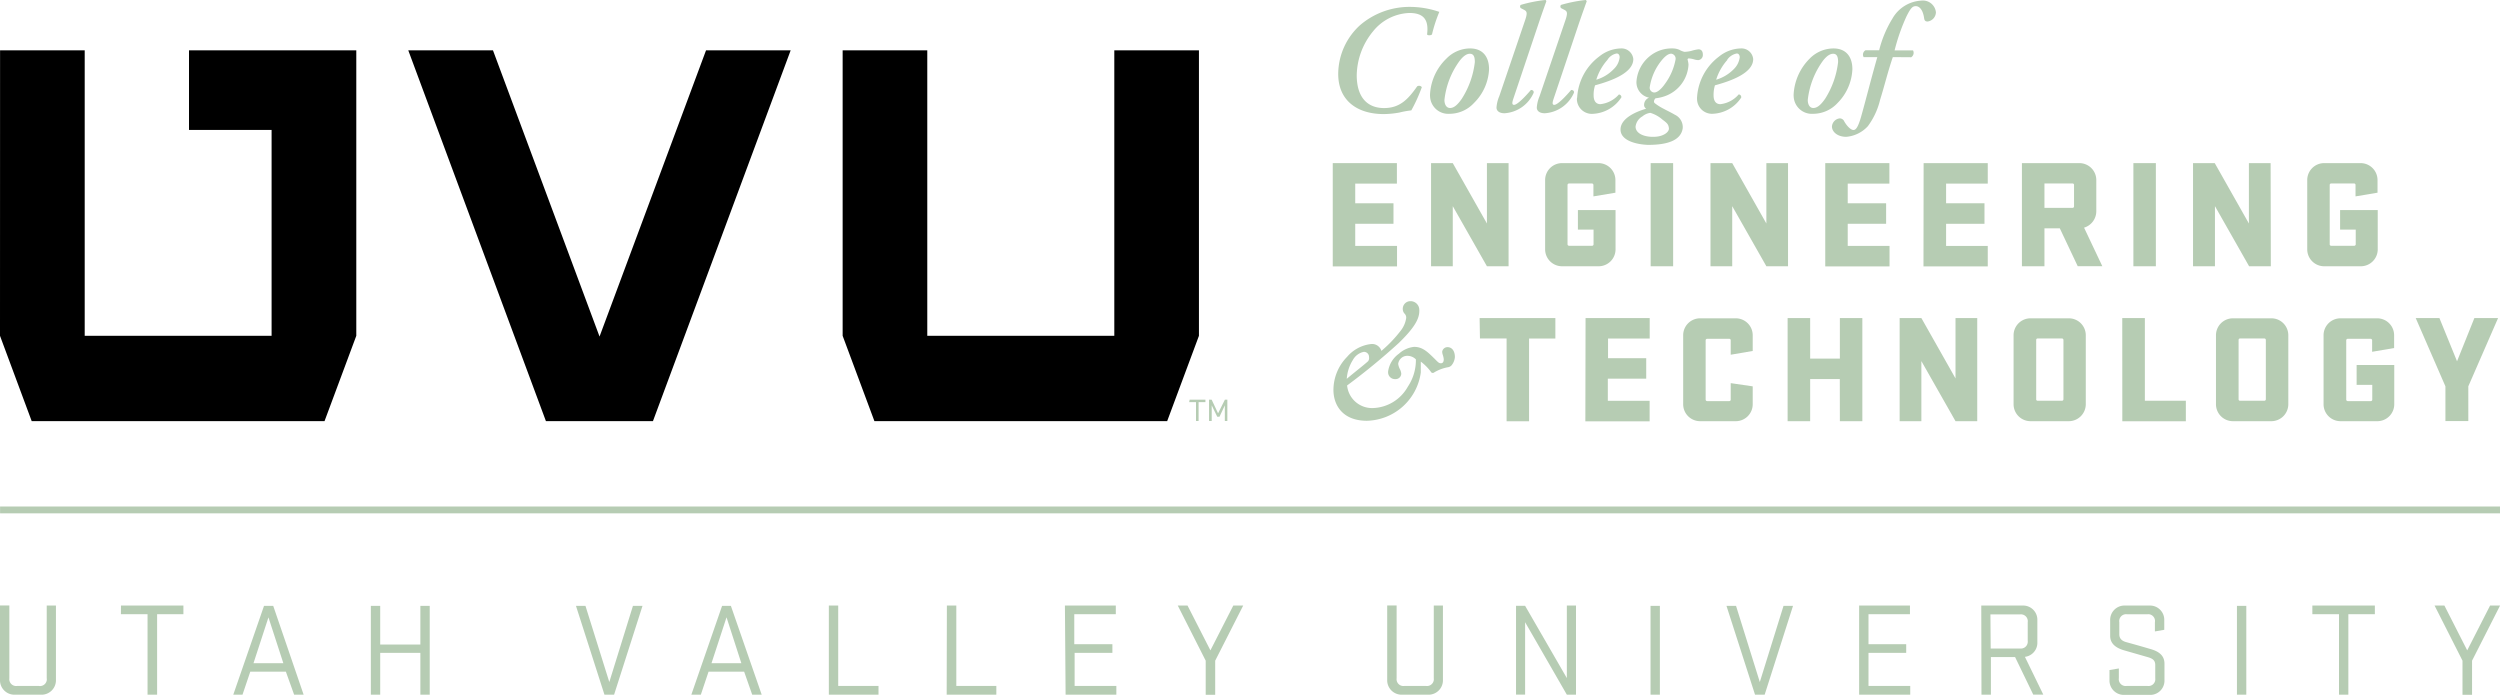 <svg id="Layer_1" data-name="Layer 1" xmlns="http://www.w3.org/2000/svg" viewBox="0 0 365.99 101.74"><defs><style>.cls-1{fill:#b6ccb3;}</style></defs><polygon points="103.36 7.37 87.77 49.27 72.17 7.37 59.77 7.37 79.92 61.65 95.59 61.65 115.75 7.37 103.36 7.37"/><polygon points="4.64 61.65 47.51 61.65 52.16 49.16 52.16 7.37 27.67 7.37 27.67 19.02 39.76 19.02 39.76 49.16 12.4 49.16 12.4 7.37 0.01 7.37 0 49.16 4.64 61.65"/><polygon points="163.13 49.16 135.75 49.16 135.75 7.37 123.36 7.37 123.36 49.16 128.01 61.65 170.87 61.65 175.52 49.16 175.52 7.37 163.13 7.37 163.13 49.16"/><rect class="cls-1" x="0.01" y="74.15" width="365.98" height="1"/><path class="cls-1" d="M8.19,88.56V99.43a2.11,2.11,0,0,1-2,2.18h-4A2.11,2.11,0,0,1,0,99.55v-11H1.37V99.2a1,1,0,0,0,.85,1.13.94.94,0,0,0,.29,0H5.68a1,1,0,0,0,1.16-.8.92.92,0,0,0,0-.33V88.56Z" transform="translate(0 0.09)"/><path class="cls-1" d="M17.71,88.56h9.14v1.27H23v11.78H21.6V89.83H17.7Z" transform="translate(0 0.09)"/><path class="cls-1" d="M44.45,101.61H43.06l-1.21-3.37H36.64l-1.14,3.37H34.15l4.5-13H40ZM37.11,97h4.37L39.3,90.29Z" transform="translate(0 0.09)"/><path class="cls-1" d="M61.54,95.49H55.66v6.12H54.29v-13h1.37v5.66h5.88V88.61h1.37v13H61.54Z" transform="translate(0 0.09)"/><path class="cls-1" d="M89.9,101.61H88.49l-4.17-13h1.39L89.2,99.76l3.46-11.15h1.4Z" transform="translate(0 0.09)"/><path class="cls-1" d="M111.51,101.61h-1.39l-1.18-3.37h-5.21l-1.13,3.37h-1.39l4.5-13H107ZM104.16,97h4.37l-2.17-6.72Z" transform="translate(0 0.09)"/><path class="cls-1" d="M121.34,88.56h1.37v11.77h5.9v1.28h-7.27Z" transform="translate(0 0.09)"/><path class="cls-1" d="M138.62,88.56H140v11.77h5.86v1.28h-7.27Z" transform="translate(0 0.09)"/><path class="cls-1" d="M155.9,88.56h7.45v1.27h-6.08v4.39h5.58v1.27h-5.53v4.84h6.11v1.28H156Z" transform="translate(0 0.09)"/><path class="cls-1" d="M177.2,95.12l3.35-6.56H182l-4.1,8.07v5h-1.39v-5l-4.09-8.07h1.43Z" transform="translate(0 0.09)"/><path class="cls-1" d="M211.24,88.56V99.43a2.11,2.11,0,0,1-2,2.18h-4a2.11,2.11,0,0,1-2.16-2.06v-11h1.38V99.2a1,1,0,0,0,.85,1.13,1.31,1.31,0,0,0,.28,0h3.18a1,1,0,0,0,1.13-.85,1.31,1.31,0,0,0,0-.28V88.56Z" transform="translate(0 0.09)"/><path class="cls-1" d="M230.72,101.61h-1.34L223.27,91v10.6h-1.33v-13h1.33l6.11,10.58V88.56h1.34Z" transform="translate(0 0.09)"/><path class="cls-1" d="M243,101.61h-1.37v-13H243Z" transform="translate(0 0.09)"/><path class="cls-1" d="M258.34,101.61h-1.41l-4.18-13h1.4l3.48,11.15,3.47-11.15h1.39Z" transform="translate(0 0.09)"/><path class="cls-1" d="M272.17,88.56h7.44v1.27h-6.07v4.39h5.52v1.27h-5.52v4.84h6.11v1.28h-7.48Z" transform="translate(0 0.09)"/><path class="cls-1" d="M290.05,88.56h6.06a2.08,2.08,0,0,1,2.15,2v3.36a2.07,2.07,0,0,1-1.82,2.15l2.69,5.53h-1.47L295,96.1h-3.54v5.51h-1.38Zm1.38,6.29h4.32a1,1,0,0,0,1.1-.88,1.13,1.13,0,0,0,0-.26V91a1,1,0,0,0-.84-1.14.76.76,0,0,0-.3,0h-4.32Z" transform="translate(0 0.09)"/><path class="cls-1" d="M308.92,93V90.73a2.1,2.1,0,0,1,2-2.17h3.77a2.09,2.09,0,0,1,2.15,2v1.55l-1.37.24V91a1,1,0,0,0-.81-1.16,1.14,1.14,0,0,0-.32,0h-2.94a1,1,0,0,0-1.14.83.91.91,0,0,0,0,.33v1.78c0,.67.45,1,1.1,1.16,1.62.45,1.94.54,3.51,1,1.13.33,2,.9,2,2.13v2.39a2.09,2.09,0,0,1-2,2.18H311a2.11,2.11,0,0,1-2.18-2V98l1.37-.23v1.43a1,1,0,0,0,.85,1.13.94.94,0,0,0,.29,0h3.05a1,1,0,0,0,1.14-.84,1.41,1.41,0,0,0,0-.29V97.27c0-.65-.33-.94-1.1-1.16l-3.48-1C309.85,94.79,308.92,94.2,308.92,93Z" transform="translate(0 0.09)"/><path class="cls-1" d="M328.85,101.61h-1.37v-13h1.37Z" transform="translate(0 0.09)"/><path class="cls-1" d="M338.52,88.56h9.15v1.27h-3.88v11.78h-1.37V89.83h-3.9Z" transform="translate(0 0.09)"/><path class="cls-1" d="M361.19,95.12l3.35-6.56H366l-4.1,8.07v5H360.5v-5l-4.09-8.07h1.44Z" transform="translate(0 0.09)"/><path class="cls-1" d="M174.16,58.42h2.31v.36h-1v2.76h-.38V58.78h-1Zm3.23.83v2.29H177V58.42h.38l.94,2,1-2h.36v3.12h-.37V59.25l-.78,1.67h-.33Z" transform="translate(0 0.09)"/><path class="cls-1" d="M210.71,1.65a21.41,21.41,0,0,0-1.07,3.29c-.13.18-.68.18-.72,0,.27-2.14-.5-3.13-2.59-3.13A7.14,7.14,0,0,0,201,4.51a10.37,10.37,0,0,0-2.38,6.39c0,3.42,1.7,4.83,4,4.83s3.51-1.27,4.85-3.18a.51.51,0,0,1,.68.12,22.57,22.57,0,0,1-1.54,3.4,13.54,13.54,0,0,0-1.77.32,13.32,13.32,0,0,1-2.27.22c-3.9,0-6.69-2-6.66-5.94A9.72,9.72,0,0,1,199.1,3.6,11.13,11.13,0,0,1,206.56.92,13.37,13.37,0,0,1,210.71,1.65Z" transform="translate(0 0.09)"/><path class="cls-1" d="M211.76,8.48A4.86,4.86,0,0,1,215.2,7c2,0,2.81,1.38,2.79,3.08A7.39,7.39,0,0,1,215.77,15a4.87,4.87,0,0,1-3.58,1.57,2.66,2.66,0,0,1-2.83-2.48,3,3,0,0,1,0-.52A7.85,7.85,0,0,1,211.76,8.48ZM214,14.37A12.61,12.61,0,0,0,215.91,9c0-.61-.09-1.22-.73-1.22-.41,0-.88.25-1.47,1a11.84,11.84,0,0,0-2.25,5.76c0,.68.3,1.18.82,1.18S213.32,15.35,214,14.37Z" transform="translate(0 0.09)"/><path class="cls-1" d="M221.55,14.35c-.2.59-.22.91.1.91.49,0,1.7-1.27,2.47-2.18.27,0,.45.14.4.41a5,5,0,0,1-4.26,3c-.9,0-1.18-.46-1.18-.82a5.11,5.11,0,0,1,.41-1.68l3.74-11c.41-1.18.32-1.4-.09-1.63l-.52-.27a.35.35,0,0,1,0-.46,20.18,20.18,0,0,1,3.62-.72c.05,0,.14.13.14.18-.32.91-.59,1.63-1.2,3.45Z" transform="translate(0 0.09)"/><path class="cls-1" d="M227.45,14.35c-.2.59-.23.91.09.91.5,0,1.7-1.27,2.47-2.18.28,0,.46.14.41.41a5,5,0,0,1-4.26,3c-.91,0-1.18-.46-1.18-.82a5.11,5.11,0,0,1,.41-1.68l3.74-11c.41-1.18.32-1.4-.09-1.63l-.52-.27a.36.36,0,0,1,0-.46,20.46,20.46,0,0,1,3.63-.72s.14.13.14.18c-.32.91-.59,1.63-1.21,3.45Z" transform="translate(0 0.09)"/><path class="cls-1" d="M230.9,14.06a8.06,8.06,0,0,1,3.22-5.88A5.24,5.24,0,0,1,237.29,7a1.73,1.73,0,0,1,1.82,1.56c0,2-3.09,3.16-5.6,3.84a4.55,4.55,0,0,0-.21,1.47c0,.84.37,1.29,1,1.29A4.23,4.23,0,0,0,237,13.74a.4.4,0,0,1,.37.41.09.09,0,0,0,0,0A5.25,5.25,0,0,1,233,16.58a2.19,2.19,0,0,1-2.15-2.22C230.88,14.26,230.89,14.16,230.9,14.06Zm4.42-5.38a7.79,7.79,0,0,0-1.63,2.9A5.83,5.83,0,0,0,236.27,10a2.76,2.76,0,0,0,.84-1.7c0-.29-.13-.56-.43-.56A2,2,0,0,0,235.32,8.68Z" transform="translate(0 0.09)"/><path class="cls-1" d="M248.45,14.06a8.09,8.09,0,0,1,3.22-5.88A5.27,5.27,0,0,1,254.85,7a1.72,1.72,0,0,1,1.81,1.56c0,2-3.08,3.16-5.6,3.84a4.88,4.88,0,0,0-.2,1.47c0,.84.36,1.29,1,1.29a4.14,4.14,0,0,0,2.68-1.43.39.39,0,0,1,.37.39s0,0,0,.07a5.23,5.23,0,0,1-4.3,2.38,2.19,2.19,0,0,1-2.17-2.2A1.67,1.67,0,0,1,248.45,14.06Zm4.43-5.38a7.82,7.82,0,0,0-1.64,2.9A6,6,0,0,0,253.85,10a2.9,2.9,0,0,0,.84-1.7c0-.29-.14-.56-.43-.56a2.18,2.18,0,0,0-1.41.93Z" transform="translate(0 0.09)"/><path class="cls-1" d="M264.94,8.48A4.92,4.92,0,0,1,268.39,7c2,0,2.81,1.38,2.79,3.08A7.45,7.45,0,0,1,269,15a4.87,4.87,0,0,1-3.58,1.57,2.66,2.66,0,0,1-2.83-2.48,3,3,0,0,1,0-.52A8,8,0,0,1,264.94,8.48Zm2.25,5.89A12.73,12.73,0,0,0,269.09,9c0-.61-.09-1.22-.72-1.22-.41,0-.89.25-1.48,1a12,12,0,0,0-2.24,5.76c0,.68.29,1.18.81,1.18S266.51,15.35,267.19,14.37Z" transform="translate(0 0.09)"/><path class="cls-1" d="M277.1,8.27c-.77,2.27-1.16,4-1.86,6.25a10.64,10.64,0,0,1-1.79,3.86,4.82,4.82,0,0,1-3.17,1.56c-1.27,0-2.09-.72-2.09-1.52a1.29,1.29,0,0,1,1.13-1.18.73.73,0,0,1,.68.46c.46.79,1,1.24,1.34,1.24s.66-.36,1.11-1.92c.77-2.72,1.25-4.75,2.38-8.75h-2a.73.73,0,0,1,.27-1h2a16.4,16.4,0,0,1,1.95-4.65A5.19,5.19,0,0,1,281.27,0a1.92,1.92,0,0,1,2.14,1.69v.05a1.4,1.4,0,0,1-1.22,1.32c-.32,0-.45-.14-.5-.45-.18-1.32-.73-1.8-1.22-1.8s-.77.3-1.36,1.48a28.5,28.5,0,0,0-1.75,5h2.7a.76.76,0,0,1-.27,1Z" transform="translate(0 0.09)"/><path class="cls-1" d="M195.11,23.79h9.39v3h-6.1v2.88H204v3H198.4v3.24h6.12v3h-9.41Z" transform="translate(0 0.09)"/><path class="cls-1" d="M220.85,38.89h-3.17l-5-8.8v8.8H209.5V23.79h3.18l5,8.84V23.79h3.17Z" transform="translate(0 0.09)"/><path class="cls-1" d="M231,30.66h5.51V36.4a2.48,2.48,0,0,1-2.47,2.49h-5.35a2.48,2.48,0,0,1-2.49-2.47V26.28a2.48,2.48,0,0,1,2.47-2.49H234a2.48,2.48,0,0,1,2.49,2.47v1.86l-3.22.54V27a.22.22,0,0,0-.21-.23h-3.35a.22.22,0,0,0-.23.21v8.68a.22.22,0,0,0,.21.23h3.38a.21.21,0,0,0,.22-.2V33.52H231Z" transform="translate(0 0.09)"/><path class="cls-1" d="M244.94,38.89h-3.29V23.79h3.29Z" transform="translate(0 0.09)"/><path class="cls-1" d="M261.76,38.89h-3.17l-5-8.8v8.8h-3.18V23.79h3.18l5,8.84V23.79h3.17Z" transform="translate(0 0.09)"/><path class="cls-1" d="M267.21,23.79h9.39v3h-6.1v2.88h5.62v3H270.5v3.24h6.12v3h-9.41Z" transform="translate(0 0.09)"/><path class="cls-1" d="M281.61,23.79H291v3h-6.1v2.88h5.62v3H284.9v3.24H291v3h-9.41Z" transform="translate(0 0.09)"/><path class="cls-1" d="M301.55,33.34H299.3v5.55H296V23.79h8.39a2.48,2.48,0,0,1,2.5,2.48h0v4.56a2.52,2.52,0,0,1-1.79,2.41l2.67,5.64h-3.6Zm-2.25-6.56v3.56h4.11a.21.21,0,0,0,.22-.2V27a.21.21,0,0,0-.19-.23H299.3Z" transform="translate(0 0.09)"/><path class="cls-1" d="M315.61,38.89h-3.29V23.79h3.29Z" transform="translate(0 0.09)"/><path class="cls-1" d="M332.44,38.89h-3.18l-5-8.8v8.8h-3.21V23.79h3.18l5,8.84V23.79h3.18Z" transform="translate(0 0.09)"/><path class="cls-1" d="M342.58,30.66h5.51V36.4a2.48,2.48,0,0,1-2.49,2.49h-5.34a2.48,2.48,0,0,1-2.49-2.47V26.28a2.48,2.48,0,0,1,2.47-2.49h5.33a2.48,2.48,0,0,1,2.49,2.47v1.86l-3.22.54V27a.21.21,0,0,0-.19-.23h-3.37a.21.21,0,0,0-.22.2v8.69a.21.21,0,0,0,.19.23h3.39a.22.22,0,0,0,.23-.21V33.52h-2.29Z" transform="translate(0 0.09)"/><path class="cls-1" d="M202.23,51.28a18.89,18.89,0,0,0,2.86-3,3.9,3.9,0,0,0,.77-1.81.81.81,0,0,0-.25-.66,1,1,0,0,1-.25-.66A1.12,1.12,0,0,1,206.42,44h.1a1.28,1.28,0,0,1,1.26,1.3.76.76,0,0,1,0,.15c0,1.23-.86,2.59-3,4.67a95.81,95.81,0,0,1-7.57,6.22,3.67,3.67,0,0,0,3.72,3.31,6.07,6.07,0,0,0,5.17-3.13,7,7,0,0,0,1.18-4A1.77,1.77,0,0,0,206,52a1.34,1.34,0,0,0-1.31,1.18,2.35,2.35,0,0,0,.27.81,1.8,1.8,0,0,1,.18.64.82.82,0,0,1-.86.78h-.07a1,1,0,0,1-1-1v-.09a3.85,3.85,0,0,1,1.59-2.63,3.91,3.91,0,0,1,2.22-1c1.27,0,2,.77,3,1.74.56.57.65.66.93.66s.41-.22.41-.59a2.73,2.73,0,0,0-.14-.63,1.79,1.79,0,0,1-.09-.46.78.78,0,0,1,.77-.68c.72,0,1.09.64,1.09,1.45a2.15,2.15,0,0,1-.52,1.25.93.93,0,0,1-.55.25,6.11,6.11,0,0,0-1.93.73.34.34,0,0,1-.47,0,.35.35,0,0,1-.05-.08A7.35,7.35,0,0,0,208,52.85v1.59a8.17,8.17,0,0,1-7.89,7.07c-3.54,0-4.9-2.27-4.9-4.53a6.94,6.94,0,0,1,2-4.83,5.4,5.4,0,0,1,3.56-1.88A1.42,1.42,0,0,1,202.23,51.28Zm-2.58.14a2.37,2.37,0,0,0-1.59,1.18,5.93,5.93,0,0,0-.9,2.77c1.18-1,2.49-2,3.13-2.59a.77.77,0,0,0,.13-.59.74.74,0,0,0-.71-.77Z" transform="translate(0 0.09)"/><path class="cls-1" d="M216.61,46.47H227.7v3h-3.85V61.58h-3.29V49.46h-3.9Z" transform="translate(0 0.09)"/><path class="cls-1" d="M232.12,46.47h9.39v3h-6.1v2.88H241v3h-5.62v3.24h6.12v3h-9.41Z" transform="translate(0 0.09)"/><path class="cls-1" d="M256.59,56.47v2.61a2.48,2.48,0,0,1-2.47,2.49h-5.21a2.48,2.48,0,0,1-2.5-2.48h0V49a2.48,2.48,0,0,1,2.49-2.49h5.2A2.48,2.48,0,0,1,256.59,49v2.29l-3.22.55V49.74a.21.21,0,0,0-.19-.23h-3.25a.22.22,0,0,0-.23.21V58.4a.22.22,0,0,0,.21.23h3.24a.21.21,0,0,0,.22-.2V56Z" transform="translate(0 0.09)"/><path class="cls-1" d="M269.34,55.4H265v6.17H261.7V46.47H265v5.94h4.35V46.47h3.29v15.1h-3.29Z" transform="translate(0 0.09)"/><path class="cls-1" d="M289.46,61.57h-3.18l-5-8.8v8.8H278.1V46.47h3.18l5,8.84V46.47h3.18Z" transform="translate(0 0.09)"/><path class="cls-1" d="M302.85,61.57h-5.58a2.48,2.48,0,0,1-2.49-2.47V49a2.48,2.48,0,0,1,2.47-2.49h5.6a2.48,2.48,0,0,1,2.5,2.48h0V59.13A2.49,2.49,0,0,1,302.85,61.57Zm-1-12.11h-3.54a.21.21,0,0,0-.22.2v8.69a.21.21,0,0,0,.19.23h3.57a.22.22,0,0,0,.23-.21V49.69a.22.22,0,0,0-.21-.23Z" transform="translate(0 0.09)"/><path class="cls-1" d="M310.69,46.47H314V58.58h6v3h-9.3Z" transform="translate(0 0.09)"/><path class="cls-1" d="M332.48,61.57H326.9a2.48,2.48,0,0,1-2.49-2.47V49a2.48,2.48,0,0,1,2.47-2.49h5.6A2.48,2.48,0,0,1,335,49h0V59.13A2.49,2.49,0,0,1,332.48,61.57Zm-1-12.11h-3.54a.21.21,0,0,0-.22.2v8.69a.21.21,0,0,0,.19.23h3.57a.22.22,0,0,0,.23-.21V49.69a.22.22,0,0,0-.21-.23h0Z" transform="translate(0 0.09)"/><path class="cls-1" d="M345,53.34h5.51v5.74A2.48,2.48,0,0,1,348,61.57h-5.35a2.48,2.48,0,0,1-2.49-2.47V49a2.48,2.48,0,0,1,2.47-2.49H348A2.48,2.48,0,0,1,350.49,49v1.86l-3.22.55V49.74a.22.22,0,0,0-.21-.23h-3.35a.22.22,0,0,0-.23.21V58.4a.22.22,0,0,0,.21.23h3.38a.21.21,0,0,0,.22-.2V56.25H345Z" transform="translate(0 0.09)"/><path class="cls-1" d="M359.7,52.8l2.54-6.33h3.47l-4.36,10v5.08H358V56.47l-4.35-10h3.47Z" transform="translate(0 0.09)"/><path class="cls-1" d="M237.24,18.87c0-1.74,2.54-2.7,3.8-3.06.32.19-.36,0-.35-.52a1.13,1.13,0,0,1,.73-1.08,2.3,2.3,0,0,1-1.85-2.35,5.25,5.25,0,0,1,1.89-3.68A5.08,5.08,0,0,1,244.85,7a2.48,2.48,0,0,1,1,.2,2.56,2.56,0,0,0,.75.3,4.82,4.82,0,0,0,1-.14,6.14,6.14,0,0,1,1.05-.23c.37,0,.64.23.64.78a.75.75,0,0,1-.64.8,2.26,2.26,0,0,1-.68-.12,3.7,3.7,0,0,0-.74-.13.18.18,0,0,0-.18.16,3.82,3.82,0,0,1,.14.75,5.18,5.18,0,0,1-3.15,4.5,6,6,0,0,1-1.67.43c-.18.14-.34.51-.14.7a8.09,8.09,0,0,0,1.37.86c.59.32.85.42,1.6.85a2,2,0,0,1,1.14,2c-.28,1.78-2.27,2.41-5.06,2.41C239.57,21.06,237.24,20.51,237.24,18.87Zm7.08-.22c-.08-.5-.17-.66-.93-1.22a4.8,4.8,0,0,0-1.79-1,2.27,2.27,0,0,0-1.16.52,2,2,0,0,0-1,1.49c0,1.07,1.4,1.59,2.9,1.49C243.58,19.86,244.41,19.2,244.32,18.65Zm.34-10.88c-.37,0-.82.27-1.42,1a8.17,8.17,0,0,0-1.73,3.93.7.7,0,0,0,.63.75h.05c.41,0,1-.46,1.58-1.3a8.64,8.64,0,0,0,1.53-3.56.73.73,0,0,0-.63-.82Z" transform="translate(0 0.09)"/></svg>